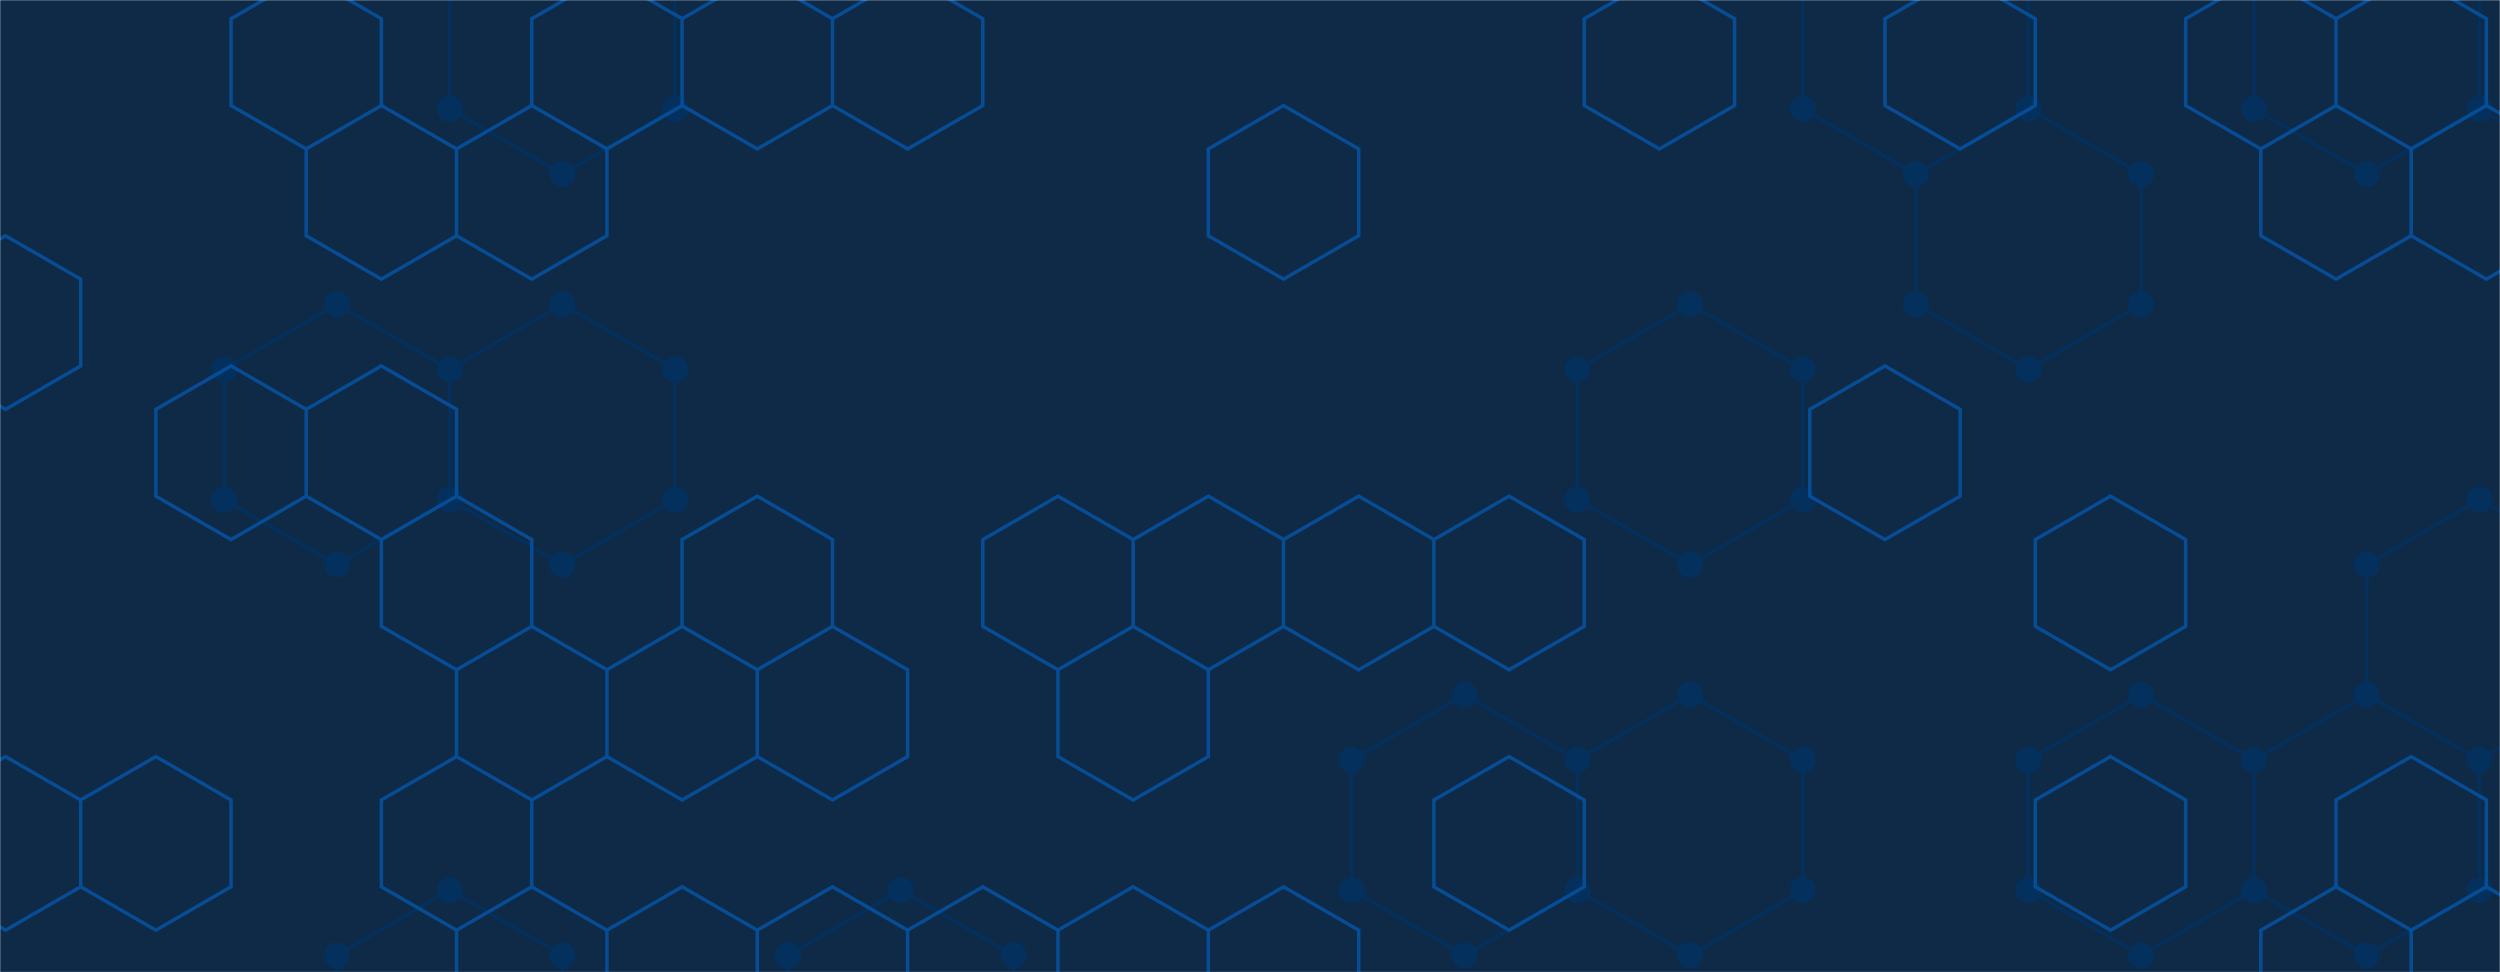 <svg xmlns="http://www.w3.org/2000/svg" version="1.1" xmlns:xlink="http://www.w3.org/1999/xlink" xmlns:svgjs="http://svgjs.dev/svgjs" width="1440" height="560" preserveAspectRatio="none" viewBox="0 0 1440 560"><g mask="url(&quot;#SvgjsMask1000&quot;)" fill="none"><rect width="1440" height="560" x="0" y="0" fill="#0e2a47"></rect><path d="M194.06 175.25L259.01 212.75L259.01 287.75L194.06 325.25L129.1 287.75L129.1 212.75zM259.01 512.75L323.97 550.25L323.97 625.25L259.01 662.75L194.06 625.25L194.06 550.25zM323.97 -49.75L388.92 -12.25L388.92 62.75L323.97 100.25L259.01 62.75L259.01 -12.25zM323.97 175.25L388.92 212.75L388.92 287.75L323.97 325.25L259.01 287.75L259.01 212.75zM518.83 512.75L583.78 550.25L583.78 625.25L518.83 662.75L453.87 625.25L453.87 550.25zM843.59 400.25L908.55 437.75L908.55 512.75L843.59 550.25L778.64 512.75L778.64 437.75zM973.5 175.25L1038.46 212.75L1038.46 287.75L973.5 325.25L908.55 287.75L908.55 212.75zM973.5 400.25L1038.46 437.75L1038.46 512.75L973.5 550.25L908.55 512.75L908.55 437.75zM1103.41 -49.75L1168.36 -12.25L1168.36 62.75L1103.41 100.25L1038.46 62.75L1038.46 -12.25zM1168.36 62.75L1233.32 100.25L1233.32 175.25L1168.36 212.75L1103.41 175.25L1103.41 100.25zM1233.32 400.25L1298.27 437.75L1298.27 512.75L1233.32 550.25L1168.36 512.75L1168.36 437.75zM1363.23 -49.75L1428.18 -12.25L1428.18 62.75L1363.23 100.25L1298.27 62.75L1298.27 -12.25zM1428.18 287.75L1493.13 325.25L1493.13 400.25L1428.18 437.75L1363.23 400.25L1363.23 325.25zM1363.23 400.25L1428.18 437.75L1428.18 512.75L1363.23 550.25L1298.27 512.75L1298.27 437.75zM1493.13 -49.75L1558.09 -12.25L1558.09 62.75L1493.13 100.25L1428.18 62.75L1428.18 -12.25zM1558.09 62.75L1623.04 100.25L1623.04 175.25L1558.09 212.75L1493.13 175.25L1493.13 100.25z" stroke="#03305d" stroke-width="2"></path><path d="M186.56 175.25 a7.5 7.5 0 1 0 15 0 a7.5 7.5 0 1 0 -15 0zM251.51 212.75 a7.5 7.5 0 1 0 15 0 a7.5 7.5 0 1 0 -15 0zM251.51 287.75 a7.5 7.5 0 1 0 15 0 a7.5 7.5 0 1 0 -15 0zM186.56 325.25 a7.5 7.5 0 1 0 15 0 a7.5 7.5 0 1 0 -15 0zM121.6 287.75 a7.5 7.5 0 1 0 15 0 a7.5 7.5 0 1 0 -15 0zM121.6 212.75 a7.5 7.5 0 1 0 15 0 a7.5 7.5 0 1 0 -15 0zM251.51 512.75 a7.5 7.5 0 1 0 15 0 a7.5 7.5 0 1 0 -15 0zM316.47 550.25 a7.5 7.5 0 1 0 15 0 a7.5 7.5 0 1 0 -15 0zM316.47 625.25 a7.5 7.5 0 1 0 15 0 a7.5 7.5 0 1 0 -15 0zM251.51 662.75 a7.5 7.5 0 1 0 15 0 a7.5 7.5 0 1 0 -15 0zM186.56 625.25 a7.5 7.5 0 1 0 15 0 a7.5 7.5 0 1 0 -15 0zM186.56 550.25 a7.5 7.5 0 1 0 15 0 a7.5 7.5 0 1 0 -15 0zM316.47 -49.75 a7.5 7.5 0 1 0 15 0 a7.5 7.5 0 1 0 -15 0zM381.42 -12.25 a7.5 7.5 0 1 0 15 0 a7.5 7.5 0 1 0 -15 0zM381.42 62.75 a7.5 7.5 0 1 0 15 0 a7.5 7.5 0 1 0 -15 0zM316.47 100.25 a7.5 7.5 0 1 0 15 0 a7.5 7.5 0 1 0 -15 0zM251.51 62.75 a7.5 7.5 0 1 0 15 0 a7.5 7.5 0 1 0 -15 0zM251.51 -12.25 a7.5 7.5 0 1 0 15 0 a7.5 7.5 0 1 0 -15 0zM316.47 175.25 a7.5 7.5 0 1 0 15 0 a7.5 7.5 0 1 0 -15 0zM381.42 212.75 a7.5 7.5 0 1 0 15 0 a7.5 7.5 0 1 0 -15 0zM381.42 287.75 a7.5 7.5 0 1 0 15 0 a7.5 7.5 0 1 0 -15 0zM316.47 325.25 a7.5 7.5 0 1 0 15 0 a7.5 7.5 0 1 0 -15 0zM511.33 512.75 a7.5 7.5 0 1 0 15 0 a7.5 7.5 0 1 0 -15 0zM576.28 550.25 a7.5 7.5 0 1 0 15 0 a7.5 7.5 0 1 0 -15 0zM576.28 625.25 a7.5 7.5 0 1 0 15 0 a7.5 7.5 0 1 0 -15 0zM511.33 662.75 a7.5 7.5 0 1 0 15 0 a7.5 7.5 0 1 0 -15 0zM446.37 625.25 a7.5 7.5 0 1 0 15 0 a7.5 7.5 0 1 0 -15 0zM446.37 550.25 a7.5 7.5 0 1 0 15 0 a7.5 7.5 0 1 0 -15 0zM836.09 400.25 a7.5 7.5 0 1 0 15 0 a7.5 7.5 0 1 0 -15 0zM901.05 437.75 a7.5 7.5 0 1 0 15 0 a7.5 7.5 0 1 0 -15 0zM901.05 512.75 a7.5 7.5 0 1 0 15 0 a7.5 7.5 0 1 0 -15 0zM836.09 550.25 a7.5 7.5 0 1 0 15 0 a7.5 7.5 0 1 0 -15 0zM771.14 512.75 a7.5 7.5 0 1 0 15 0 a7.5 7.5 0 1 0 -15 0zM771.14 437.75 a7.5 7.5 0 1 0 15 0 a7.5 7.5 0 1 0 -15 0zM966 175.25 a7.5 7.5 0 1 0 15 0 a7.5 7.5 0 1 0 -15 0zM1030.96 212.75 a7.5 7.5 0 1 0 15 0 a7.5 7.5 0 1 0 -15 0zM1030.96 287.75 a7.5 7.5 0 1 0 15 0 a7.5 7.5 0 1 0 -15 0zM966 325.25 a7.5 7.5 0 1 0 15 0 a7.5 7.5 0 1 0 -15 0zM901.05 287.75 a7.5 7.5 0 1 0 15 0 a7.5 7.5 0 1 0 -15 0zM901.05 212.75 a7.5 7.5 0 1 0 15 0 a7.5 7.5 0 1 0 -15 0zM966 400.25 a7.5 7.5 0 1 0 15 0 a7.5 7.5 0 1 0 -15 0zM1030.96 437.75 a7.5 7.5 0 1 0 15 0 a7.5 7.5 0 1 0 -15 0zM1030.96 512.75 a7.5 7.5 0 1 0 15 0 a7.5 7.5 0 1 0 -15 0zM966 550.25 a7.5 7.5 0 1 0 15 0 a7.5 7.5 0 1 0 -15 0zM1095.91 -49.75 a7.5 7.5 0 1 0 15 0 a7.5 7.5 0 1 0 -15 0zM1160.86 -12.25 a7.5 7.5 0 1 0 15 0 a7.5 7.5 0 1 0 -15 0zM1160.86 62.75 a7.5 7.5 0 1 0 15 0 a7.5 7.5 0 1 0 -15 0zM1095.91 100.25 a7.5 7.5 0 1 0 15 0 a7.5 7.5 0 1 0 -15 0zM1030.96 62.75 a7.5 7.5 0 1 0 15 0 a7.5 7.5 0 1 0 -15 0zM1030.96 -12.25 a7.5 7.5 0 1 0 15 0 a7.5 7.5 0 1 0 -15 0zM1225.82 100.25 a7.5 7.5 0 1 0 15 0 a7.5 7.5 0 1 0 -15 0zM1225.82 175.25 a7.5 7.5 0 1 0 15 0 a7.5 7.5 0 1 0 -15 0zM1160.86 212.75 a7.5 7.5 0 1 0 15 0 a7.5 7.5 0 1 0 -15 0zM1095.91 175.25 a7.5 7.5 0 1 0 15 0 a7.5 7.5 0 1 0 -15 0zM1225.82 400.25 a7.5 7.5 0 1 0 15 0 a7.5 7.5 0 1 0 -15 0zM1290.77 437.75 a7.5 7.5 0 1 0 15 0 a7.5 7.5 0 1 0 -15 0zM1290.77 512.75 a7.5 7.5 0 1 0 15 0 a7.5 7.5 0 1 0 -15 0zM1225.82 550.25 a7.5 7.5 0 1 0 15 0 a7.5 7.5 0 1 0 -15 0zM1160.86 512.75 a7.5 7.5 0 1 0 15 0 a7.5 7.5 0 1 0 -15 0zM1160.86 437.75 a7.5 7.5 0 1 0 15 0 a7.5 7.5 0 1 0 -15 0zM1355.73 -49.75 a7.5 7.5 0 1 0 15 0 a7.5 7.5 0 1 0 -15 0zM1420.68 -12.25 a7.5 7.5 0 1 0 15 0 a7.5 7.5 0 1 0 -15 0zM1420.68 62.75 a7.5 7.5 0 1 0 15 0 a7.5 7.5 0 1 0 -15 0zM1355.73 100.25 a7.5 7.5 0 1 0 15 0 a7.5 7.5 0 1 0 -15 0zM1290.77 62.75 a7.5 7.5 0 1 0 15 0 a7.5 7.5 0 1 0 -15 0zM1290.77 -12.25 a7.5 7.5 0 1 0 15 0 a7.5 7.5 0 1 0 -15 0zM1420.68 287.75 a7.5 7.5 0 1 0 15 0 a7.5 7.5 0 1 0 -15 0zM1485.63 325.25 a7.5 7.5 0 1 0 15 0 a7.5 7.5 0 1 0 -15 0zM1485.63 400.25 a7.5 7.5 0 1 0 15 0 a7.5 7.5 0 1 0 -15 0zM1420.68 437.75 a7.5 7.5 0 1 0 15 0 a7.5 7.5 0 1 0 -15 0zM1355.73 400.25 a7.5 7.5 0 1 0 15 0 a7.5 7.5 0 1 0 -15 0zM1355.73 325.25 a7.5 7.5 0 1 0 15 0 a7.5 7.5 0 1 0 -15 0zM1420.68 512.75 a7.5 7.5 0 1 0 15 0 a7.5 7.5 0 1 0 -15 0zM1355.73 550.25 a7.5 7.5 0 1 0 15 0 a7.5 7.5 0 1 0 -15 0zM1485.63 -49.75 a7.5 7.5 0 1 0 15 0 a7.5 7.5 0 1 0 -15 0zM1550.59 -12.25 a7.5 7.5 0 1 0 15 0 a7.5 7.5 0 1 0 -15 0zM1550.59 62.75 a7.5 7.5 0 1 0 15 0 a7.5 7.5 0 1 0 -15 0zM1485.63 100.25 a7.5 7.5 0 1 0 15 0 a7.5 7.5 0 1 0 -15 0zM1615.54 100.25 a7.5 7.5 0 1 0 15 0 a7.5 7.5 0 1 0 -15 0zM1615.54 175.25 a7.5 7.5 0 1 0 15 0 a7.5 7.5 0 1 0 -15 0zM1550.59 212.75 a7.5 7.5 0 1 0 15 0 a7.5 7.5 0 1 0 -15 0zM1485.63 175.25 a7.5 7.5 0 1 0 15 0 a7.5 7.5 0 1 0 -15 0z" fill="#03305d"></path><path d="M3.16 135.79L46.46 160.79L46.46 210.79L3.16 235.79L-40.14 210.79L-40.14 160.79zM3.16 435.79L46.46 460.79L46.46 510.79L3.16 535.79L-40.14 510.79L-40.14 460.79zM133.07 210.79L176.37 235.79L176.37 285.79L133.07 310.79L89.77 285.79L89.77 235.79zM89.77 435.79L133.07 460.79L133.07 510.79L89.77 535.79L46.46 510.79L46.46 460.79zM176.37 -14.21L219.67 10.79L219.67 60.79L176.37 85.79L133.07 60.79L133.07 10.79zM219.67 60.79L262.98 85.79L262.98 135.79L219.67 160.79L176.37 135.79L176.37 85.79zM219.67 210.79L262.98 235.79L262.98 285.79L219.67 310.79L176.37 285.79L176.37 235.79zM306.28 60.79L349.58 85.79L349.58 135.79L306.28 160.79L262.98 135.79L262.98 85.79zM262.98 285.79L306.28 310.79L306.28 360.79L262.98 385.79L219.67 360.79L219.67 310.79zM306.28 360.79L349.58 385.79L349.58 435.79L306.28 460.79L262.98 435.79L262.98 385.79zM262.98 435.79L306.28 460.79L306.28 510.79L262.98 535.79L219.67 510.79L219.67 460.79zM306.28 510.79L349.58 535.79L349.58 585.79L306.28 610.79L262.98 585.79L262.98 535.79zM349.58 -14.21L392.88 10.79L392.88 60.79L349.58 85.79L306.28 60.79L306.28 10.79zM392.88 360.79L436.19 385.79L436.19 435.79L392.88 460.79L349.58 435.79L349.58 385.79zM392.88 510.79L436.19 535.79L436.19 585.79L392.88 610.79L349.58 585.79L349.58 535.79zM436.19 -14.21L479.49 10.79L479.49 60.79L436.19 85.79L392.88 60.79L392.88 10.79zM436.19 285.79L479.49 310.79L479.49 360.79L436.19 385.79L392.88 360.79L392.88 310.79zM479.49 360.79L522.79 385.79L522.79 435.79L479.49 460.79L436.19 435.79L436.19 385.79zM479.49 510.79L522.79 535.79L522.79 585.79L479.49 610.79L436.19 585.79L436.19 535.79zM522.79 -14.21L566.09 10.79L566.09 60.79L522.79 85.79L479.49 60.79L479.49 10.79zM566.09 510.79L609.39 535.79L609.39 585.79L566.09 610.79L522.79 585.79L522.79 535.79zM609.39 285.79L652.7 310.79L652.7 360.79L609.39 385.79L566.09 360.79L566.09 310.79zM652.7 360.79L696 385.79L696 435.79L652.7 460.79L609.39 435.79L609.39 385.79zM652.7 510.79L696 535.79L696 585.79L652.7 610.79L609.39 585.79L609.39 535.79zM739.3 60.79L782.61 85.79L782.61 135.79L739.3 160.79L696 135.79L696 85.79zM696 285.79L739.3 310.79L739.3 360.79L696 385.79L652.7 360.79L652.7 310.79zM739.3 510.79L782.61 535.79L782.61 585.79L739.3 610.79L696 585.79L696 535.79zM782.61 285.79L825.91 310.79L825.91 360.79L782.61 385.79L739.3 360.79L739.3 310.79zM869.21 285.79L912.51 310.79L912.51 360.79L869.21 385.79L825.91 360.79L825.91 310.79zM869.21 435.79L912.51 460.79L912.51 510.79L869.21 535.79L825.91 510.79L825.91 460.79zM955.82 -14.21L999.12 10.79L999.12 60.79L955.82 85.79L912.51 60.79L912.51 10.79zM1085.72 210.79L1129.03 235.79L1129.03 285.79L1085.72 310.79L1042.42 285.79L1042.42 235.79zM1129.03 -14.21L1172.33 10.79L1172.33 60.79L1129.03 85.79L1085.72 60.79L1085.72 10.79zM1215.63 285.79L1258.93 310.79L1258.93 360.79L1215.63 385.79L1172.33 360.79L1172.33 310.79zM1215.63 435.79L1258.93 460.79L1258.93 510.79L1215.63 535.79L1172.33 510.79L1172.33 460.79zM1302.24 -14.21L1345.54 10.79L1345.54 60.79L1302.24 85.79L1258.93 60.79L1258.93 10.79zM1345.54 60.79L1388.84 85.79L1388.84 135.79L1345.54 160.79L1302.24 135.79L1302.24 85.79zM1345.54 510.79L1388.84 535.79L1388.84 585.79L1345.54 610.79L1302.24 585.79L1302.24 535.79zM1388.84 -14.21L1432.14 10.79L1432.14 60.79L1388.84 85.79L1345.54 60.79L1345.54 10.79zM1432.14 60.79L1475.45 85.79L1475.45 135.79L1432.14 160.79L1388.84 135.79L1388.84 85.79zM1388.84 435.79L1432.14 460.79L1432.14 510.79L1388.84 535.79L1345.54 510.79L1345.54 460.79zM1432.14 510.79L1475.45 535.79L1475.45 585.79L1432.14 610.79L1388.84 585.79L1388.84 535.79z" stroke="rgba(6, 80, 156, 0.93)" stroke-width="2"></path></g><defs><mask id="SvgjsMask1000"><rect width="1440" height="560" fill="#ffffff"></rect></mask></defs></svg>